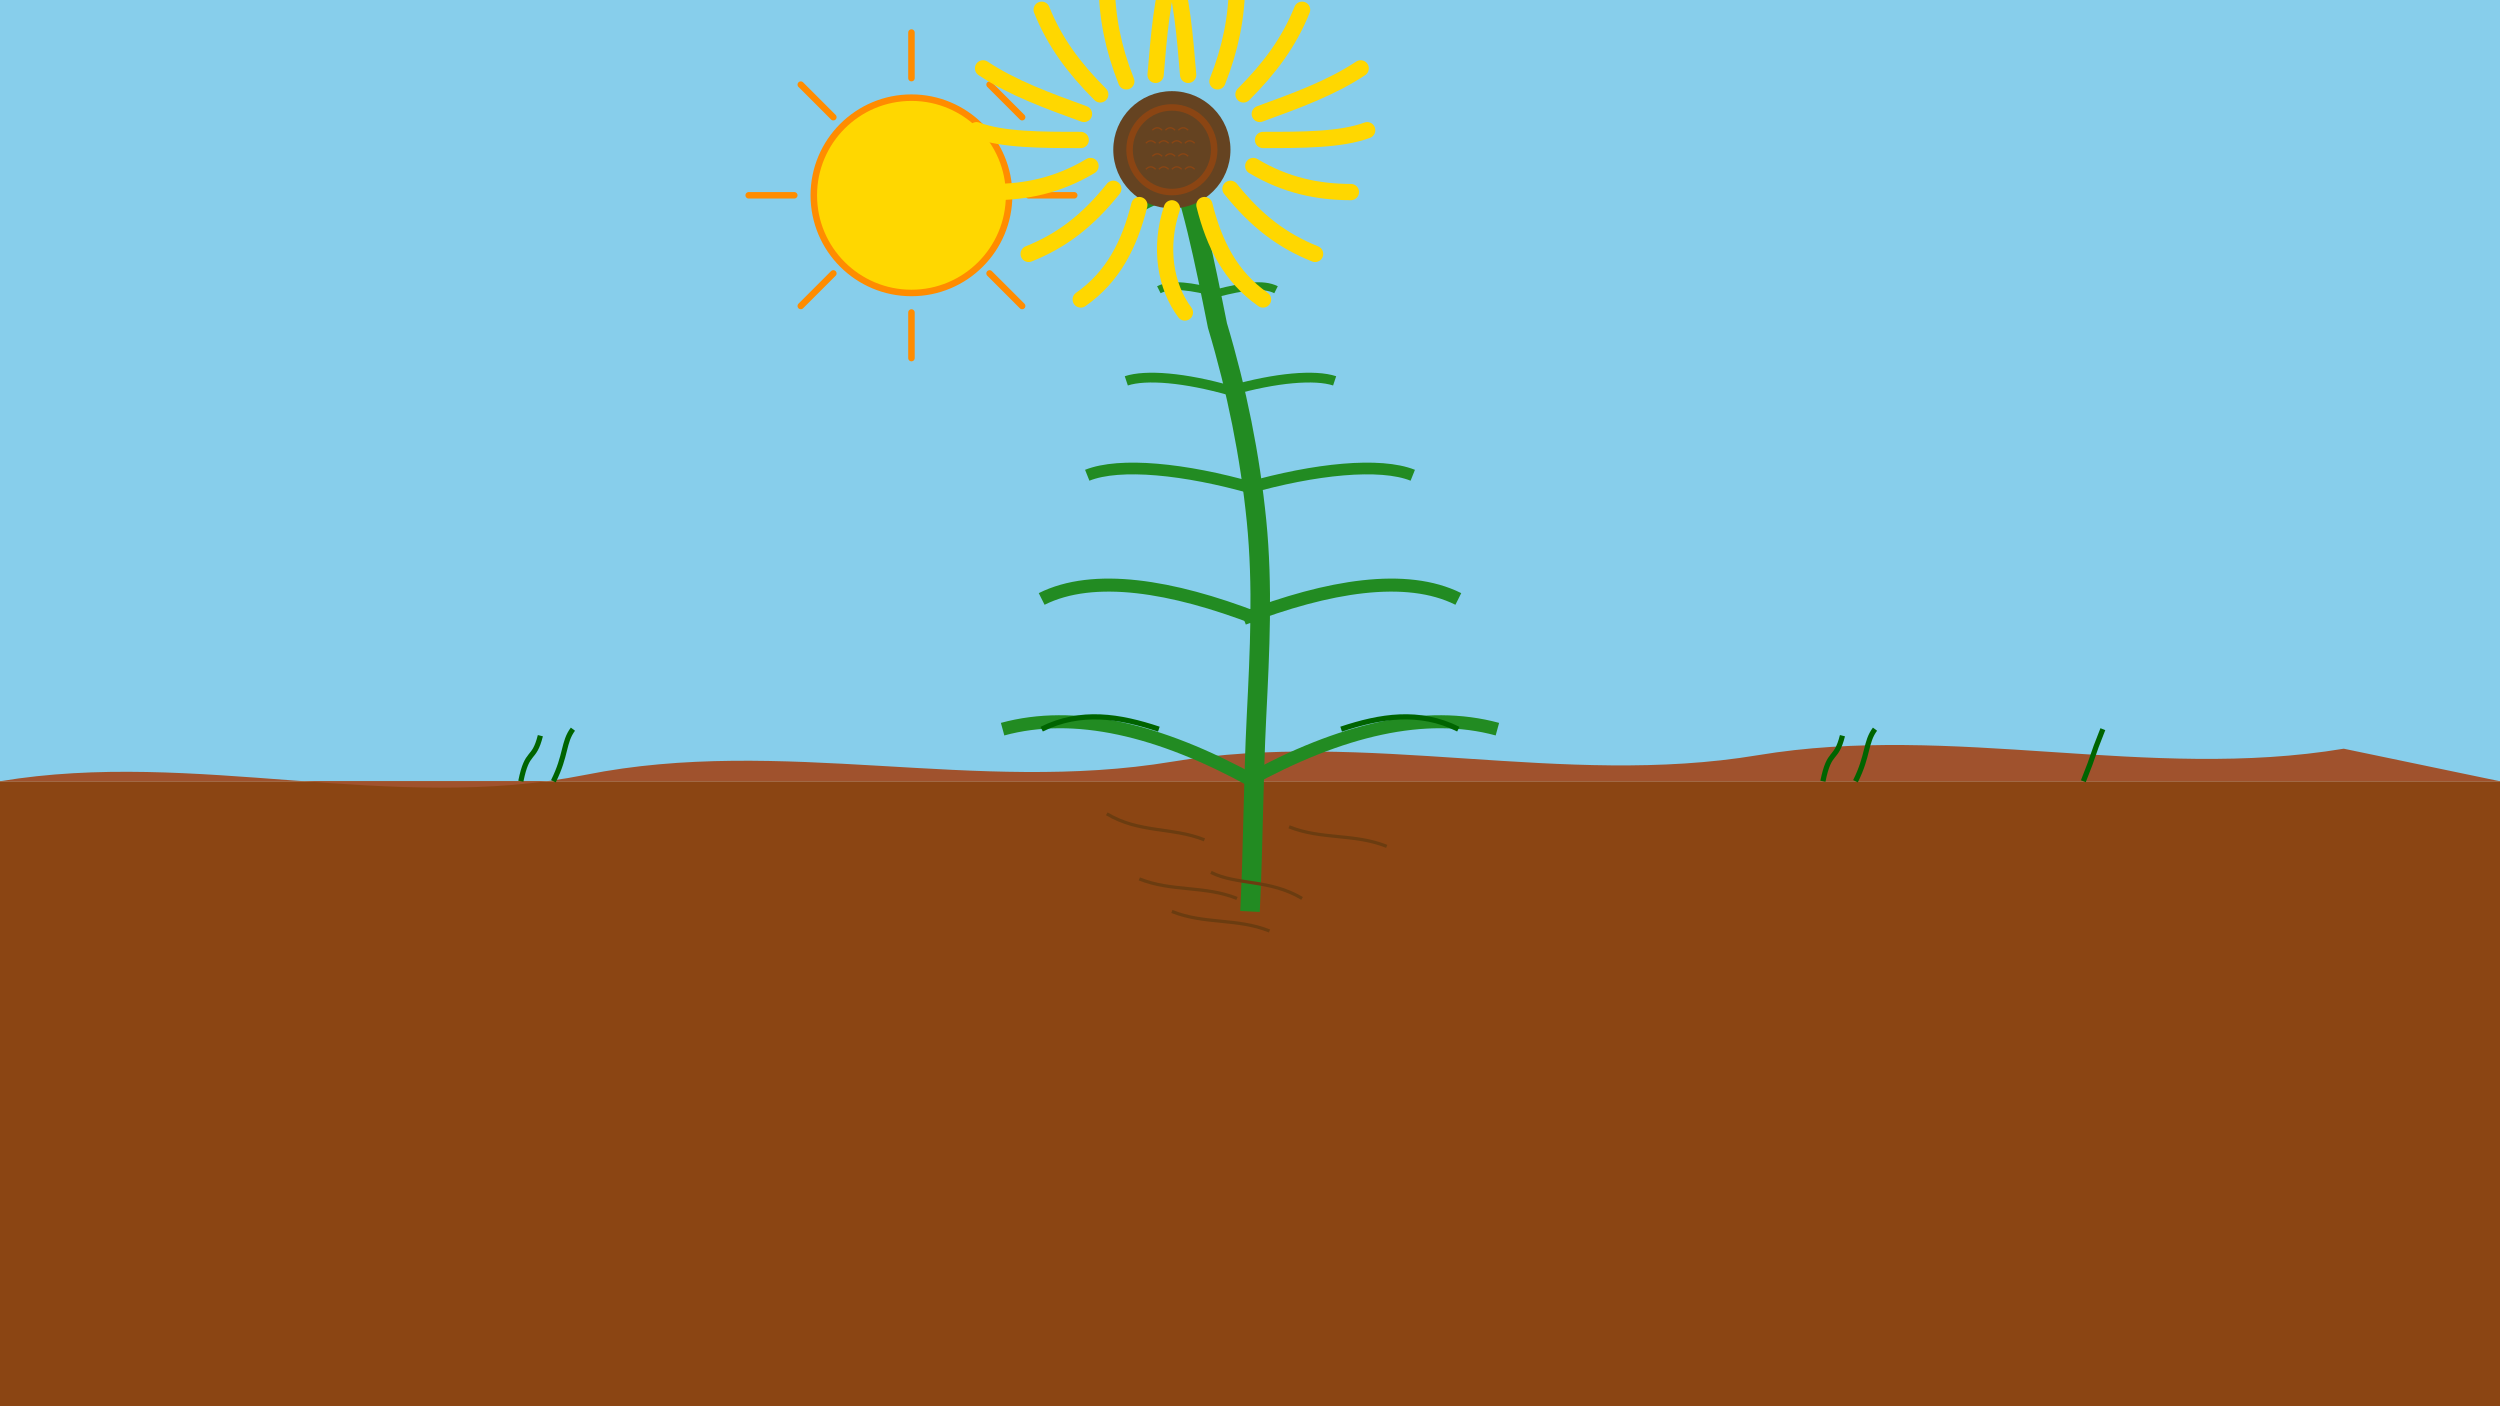 <svg xmlns="http://www.w3.org/2000/svg" viewBox="0 0 3840 2160" width="3840" height="2160">
  <!-- Sky background -->
  <rect x="0" y="0" width="3840" height="1200" fill="#87CEEB" />
  
  <!-- Sun -->
  <circle cx="1400" cy="300" r="150" fill="#FFD700" stroke="#FF8C00" stroke-width="10" />
  <path d="M 1400 120 L 1400 50" stroke="#FF8C00" stroke-width="10" stroke-linecap="round" />
  <path d="M 1400 550 L 1400 480" stroke="#FF8C00" stroke-width="10" stroke-linecap="round" />
  <path d="M 1220 300 L 1150 300" stroke="#FF8C00" stroke-width="10" stroke-linecap="round" />
  <path d="M 1650 300 L 1580 300" stroke="#FF8C00" stroke-width="10" stroke-linecap="round" />
  <path d="M 1280 180 L 1230 130" stroke="#FF8C00" stroke-width="10" stroke-linecap="round" />
  <path d="M 1570 470 L 1520 420" stroke="#FF8C00" stroke-width="10" stroke-linecap="round" />
  <path d="M 1280 420 L 1230 470" stroke="#FF8C00" stroke-width="10" stroke-linecap="round" />
  <path d="M 1570 180 L 1520 130" stroke="#FF8C00" stroke-width="10" stroke-linecap="round" />
  
  <!-- Ground/Soil -->
  <rect x="0" y="1200" width="3840" height="960" fill="#8B4513" />
  <path d="M 0 1200 C 300 1150, 600 1250, 900 1190 C 1200 1130, 1500 1220, 1800 1170 C 2100 1120, 2400 1210, 2700 1160 C 3000 1110, 3300 1200, 3600 1150 L 3840 1200" fill="#A0522D" />
  
  <!-- Mature stem with more bend from flower weight -->
  <path d="M 1920 1400 C 1925 1300, 1925 1200, 1930 1100 C 1935 1000, 1940 900, 1930 800 C 1920 700, 1900 600, 1870 500 C 1850 400, 1830 300, 1800 230" stroke="#228B22" stroke-width="30" fill="none" />
  
  <!-- Full-size leaves with slight wilting on lower leaves -->
  <path d="M 1925 1200 C 1780 1120, 1650 1090, 1540 1120" stroke="#228B22" stroke-width="20" fill="none" />
  <path d="M 1915 1200 C 2060 1120, 2190 1090, 2300 1120" stroke="#228B22" stroke-width="20" fill="none" />
  
  <!-- Vein details on leaves -->
  <path d="M 1780 1120 C 1720 1100, 1660 1090, 1600 1120" stroke="#006400" stroke-width="8" fill="none" />
  <path d="M 2060 1120 C 2120 1100, 2180 1090, 2240 1120" stroke="#006400" stroke-width="8" fill="none" />
  
  <!-- Second pair of leaves -->
  <path d="M 1930 950 C 1800 900, 1680 880, 1600 920" stroke="#228B22" stroke-width="20" fill="none" />
  <path d="M 1910 950 C 2040 900, 2160 880, 2240 920" stroke="#228B22" stroke-width="20" fill="none" />
  
  <!-- Third pair of leaves -->
  <path d="M 1925 750 C 1820 720, 1720 710, 1670 730" stroke="#228B22" stroke-width="18" fill="none" />
  <path d="M 1915 750 C 2020 720, 2120 710, 2170 730" stroke="#228B22" stroke-width="18" fill="none" />
  
  <!-- Fourth pair of leaves -->
  <path d="M 1890 600 C 1820 580, 1760 575, 1730 585" stroke="#228B22" stroke-width="15" fill="none" />
  <path d="M 1890 600 C 1960 580, 2020 575, 2050 585" stroke="#228B22" stroke-width="15" fill="none" />
  
  <!-- Fifth pair of leaves -->
  <path d="M 1870 450 C 1830 440, 1800 435, 1780 445" stroke="#228B22" stroke-width="12" fill="none" />
  <path d="M 1870 450 C 1910 440, 1940 435, 1960 445" stroke="#228B22" stroke-width="12" fill="none" />
  
  <!-- Bracts under flower -->
  <path d="M 1800 300 C 1770 290, 1750 280, 1740 270" stroke="#228B22" stroke-width="10" fill="none" />
  <path d="M 1800 300 C 1770 310, 1750 320, 1740 330" stroke="#228B22" stroke-width="10" fill="none" />
  <path d="M 1780 260 C 1770 240, 1760 220, 1750 210" stroke="#228B22" stroke-width="8" fill="none" />
  
  <path d="M 1800 260 C 1780 240, 1770 220, 1760 200" stroke="#3A5F0B" stroke-width="8" fill="none" />
  <path d="M 1820 240 C 1810 220, 1805 200, 1800 180" stroke="#3A5F0B" stroke-width="8" fill="none" />
  
  <!-- Mirror the bracts -->
  <path d="M 1800 300 C 1830 290, 1850 280, 1860 270" stroke="#228B22" stroke-width="10" fill="none" />
  <path d="M 1800 300 C 1830 310, 1850 320, 1860 330" stroke="#228B22" stroke-width="10" fill="none" />
  <path d="M 1820 260 C 1830 240, 1840 220, 1850 210" stroke="#228B22" stroke-width="8" fill="none" />
  
  <path d="M 1800 260 C 1820 240, 1830 220, 1840 200" stroke="#3A5F0B" stroke-width="8" fill="none" />
  <path d="M 1780 240 C 1790 220, 1795 200, 1800 180" stroke="#3A5F0B" stroke-width="8" fill="none" />
  
  <!-- Fully bloomed sunflower -->
  <!-- Base disk -->
  <circle cx="1800" cy="230" r="90" fill="#654321" />
  
  <!-- Ray petals (outer ring) -->
  <!-- Row 1 (bottom) -->
  <path d="M 1800 320 C 1780 380, 1790 440, 1820 480" stroke="#FFD700" stroke-width="25" stroke-linecap="round" fill="none" />
  <path d="M 1850 315 C 1865 375, 1890 425, 1940 460" stroke="#FFD700" stroke-width="25" stroke-linecap="round" fill="none" />
  <path d="M 1750 315 C 1735 375, 1710 425, 1660 460" stroke="#FFD700" stroke-width="25" stroke-linecap="round" fill="none" />
  
  <!-- Row 2 (middle-bottom) -->
  <path d="M 1890 290 C 1930 340, 1970 370, 2020 390" stroke="#FFD700" stroke-width="25" stroke-linecap="round" fill="none" />
  <path d="M 1710 290 C 1670 340, 1630 370, 1580 390" stroke="#FFD700" stroke-width="25" stroke-linecap="round" fill="none" />
  <path d="M 1925 255 C 1975 285, 2025 295, 2075 295" stroke="#FFD700" stroke-width="25" stroke-linecap="round" fill="none" />
  <path d="M 1675 255 C 1625 285, 1575 295, 1525 295" stroke="#FFD700" stroke-width="25" stroke-linecap="round" fill="none" />
  
  <!-- Row 3 (middle) -->
  <path d="M 1940 215 C 2000 215, 2060 215, 2100 200" stroke="#FFD700" stroke-width="25" stroke-linecap="round" fill="none" />
  <path d="M 1660 215 C 1600 215, 1540 215, 1500 200" stroke="#FFD700" stroke-width="25" stroke-linecap="round" fill="none" />
  <path d="M 1935 175 C 1990 155, 2045 135, 2090 105" stroke="#FFD700" stroke-width="25" stroke-linecap="round" fill="none" />
  <path d="M 1665 175 C 1610 155, 1555 135, 1510 105" stroke="#FFD700" stroke-width="25" stroke-linecap="round" fill="none" />
  
  <!-- Row 4 (middle-top) -->
  <path d="M 1910 145 C 1950 105, 1980 65, 2000 15" stroke="#FFD700" stroke-width="25" stroke-linecap="round" fill="none" />
  <path d="M 1690 145 C 1650 105, 1620 65, 1600 15" stroke="#FFD700" stroke-width="25" stroke-linecap="round" fill="none" />
  <path d="M 1870 125 C 1890 75, 1900 25, 1900 -25" stroke="#FFD700" stroke-width="25" stroke-linecap="round" fill="none" />
  <path d="M 1730 125 C 1710 75, 1700 25, 1700 -25" stroke="#FFD700" stroke-width="25" stroke-linecap="round" fill="none" />
  
  <!-- Row 5 (top) -->
  <path d="M 1825 115 C 1820 55, 1815 -5, 1800 -50" stroke="#FFD700" stroke-width="25" stroke-linecap="round" fill="none" />
  <path d="M 1775 115 C 1780 55, 1785 -5, 1800 -50" stroke="#FFD700" stroke-width="25" stroke-linecap="round" fill="none" />
  
  <!-- Disk florets detail -->
  <circle cx="1800" cy="230" r="70" fill="#8B4513" />
  <circle cx="1800" cy="230" r="60" fill="#654321" />
  
  <!-- Disk pattern -->
  <path d="M 1770 200 C 1775 195, 1780 195, 1785 200" stroke="#8B4513" stroke-width="2" fill="none" />
  <path d="M 1790 200 C 1795 195, 1800 195, 1805 200" stroke="#8B4513" stroke-width="2" fill="none" />
  <path d="M 1810 200 C 1815 195, 1820 195, 1825 200" stroke="#8B4513" stroke-width="2" fill="none" />
  
  <path d="M 1760 220 C 1765 215, 1770 215, 1775 220" stroke="#8B4513" stroke-width="2" fill="none" />
  <path d="M 1780 220 C 1785 215, 1790 215, 1795 220" stroke="#8B4513" stroke-width="2" fill="none" />
  <path d="M 1800 220 C 1805 215, 1810 215, 1815 220" stroke="#8B4513" stroke-width="2" fill="none" />
  <path d="M 1820 220 C 1825 215, 1830 215, 1835 220" stroke="#8B4513" stroke-width="2" fill="none" />
  
  <path d="M 1770 240 C 1775 235, 1780 235, 1785 240" stroke="#8B4513" stroke-width="2" fill="none" />
  <path d="M 1790 240 C 1795 235, 1800 235, 1805 240" stroke="#8B4513" stroke-width="2" fill="none" />
  <path d="M 1810 240 C 1815 235, 1820 235, 1825 240" stroke="#8B4513" stroke-width="2" fill="none" />
  
  <path d="M 1760 260 C 1765 255, 1770 255, 1775 260" stroke="#8B4513" stroke-width="2" fill="none" />
  <path d="M 1780 260 C 1785 255, 1790 255, 1795 260" stroke="#8B4513" stroke-width="2" fill="none" />
  <path d="M 1800 260 C 1805 255, 1810 255, 1815 260" stroke="#8B4513" stroke-width="2" fill="none" />
  <path d="M 1820 260 C 1825 255, 1830 255, 1835 260" stroke="#8B4513" stroke-width="2" fill="none" />
  
  <!-- Soil lines/texture -->
  <path d="M 1700 1250 C 1750 1280, 1800 1270, 1850 1290" stroke="#6B3C10" stroke-width="5" fill="none" />
  <path d="M 1860 1340 C 1900 1360, 1950 1350, 2000 1380" stroke="#6B3C10" stroke-width="5" fill="none" />
  <path d="M 1800 1400 C 1850 1420, 1900 1410, 1950 1430" stroke="#6B3C10" stroke-width="5" fill="none" />
  <path d="M 1980 1270 C 2030 1290, 2080 1280, 2130 1300" stroke="#6B3C10" stroke-width="5" fill="none" />
  <path d="M 1750 1350 C 1800 1370, 1850 1360, 1900 1380" stroke="#6B3C10" stroke-width="5" fill="none" />
  
  <!-- Small grass blades in background -->
  <path d="M 800 1200 C 810 1150, 820 1170, 830 1130" stroke="#006400" stroke-width="8" fill="none" />
  <path d="M 850 1200 C 870 1160, 865 1140, 880 1120" stroke="#006400" stroke-width="8" fill="none" />
  <path d="M 2800 1200 C 2810 1150, 2820 1170, 2830 1130" stroke="#006400" stroke-width="8" fill="none" />
  <path d="M 2850 1200 C 2870 1160, 2865 1140, 2880 1120" stroke="#006400" stroke-width="8" fill="none" />
  <path d="M 3200 1200 C 3220 1150, 3210 1170, 3230 1120" stroke="#006400" stroke-width="8" fill="none" />
</svg>
